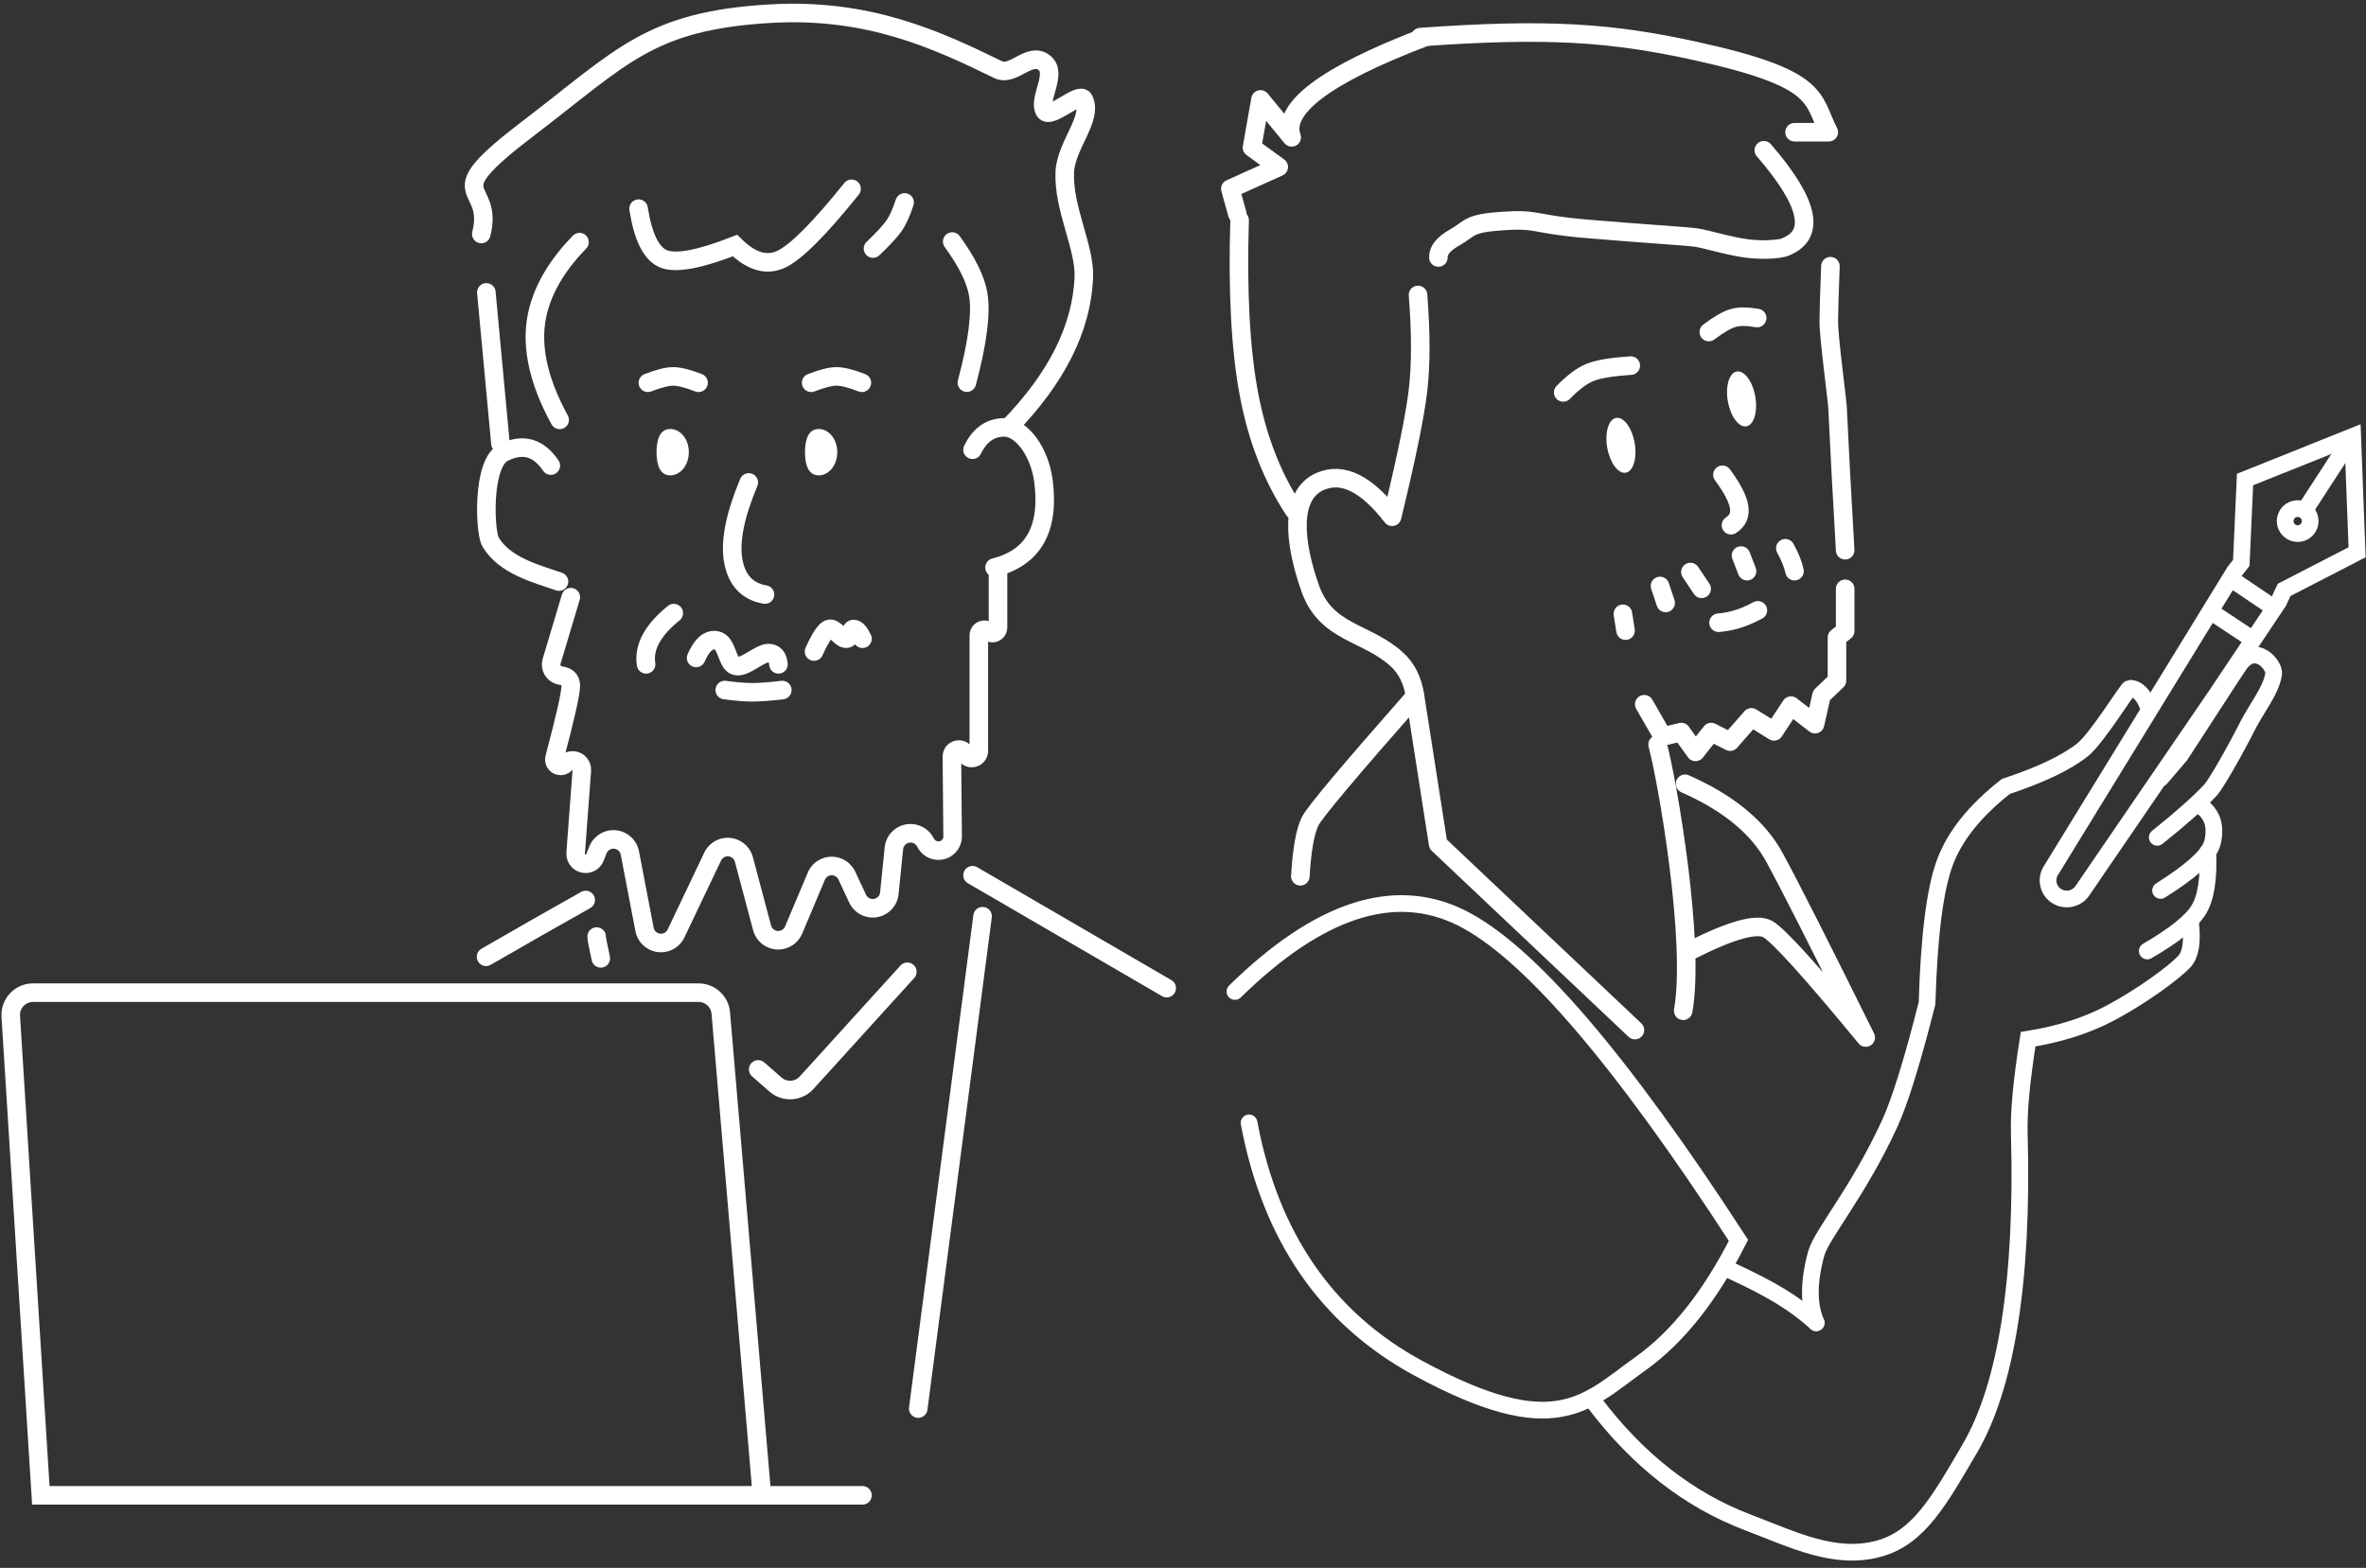 <?xml version="1.0" encoding="UTF-8"?>
<svg width="255px" height="169px" viewBox="0 0 255 169" version="1.1" xmlns="http://www.w3.org/2000/svg" xmlns:xlink="http://www.w3.org/1999/xlink">
    <rect x="0" y="0" width="255" height="169" fill="#333333" stroke="none"/>
    <!-- Generator: Sketch 63.1 (92452) - https://sketch.com -->
    <title>Authors</title>
    <desc>Created with Sketch.</desc>
    <g id="Intro-screen" stroke="none" stroke-width="1" fill="none" fill-rule="evenodd">
        <g id="Artboard-Copy-4" transform="translate(-234, -892)">
            <g id="Authors" transform="translate(235, 893.4)">
                <g id="Fabian">
                    <path d="M63.305,99.553 C63.305,99.764 63.454,100.547 63.752,101.902" id="Path-115" stroke="#FFFFFF" stroke-width="2" stroke-linecap="round"></path>
                    <line x1="97.966" y1="150.429" x2="104.899" y2="97.36" id="Path-116" stroke="#FFFFFF" stroke-width="2" stroke-linecap="round"></line>
                    <line x1="103.816" y1="92.94" x2="124.745" y2="105.111" id="Path-117" stroke="#FFFFFF" stroke-width="2" stroke-linecap="round"></line>
                    <path d="M62.124,95.609 C60.322,96.624 58.579,97.61 56.895,98.567 C55.169,99.547 53.333,100.601 51.385,101.73" id="Path-118" stroke="#FFFFFF" stroke-width="2" stroke-linecap="round"></path>
                    <path d="M80.716,113.872 L82.575,115.499 C83.56,116.361 85.053,116.275 85.933,115.306 L96.789,103.348 L96.789,103.348" id="Path-119" stroke="#FFFFFF" stroke-width="2" stroke-linecap="round"></path>
                    <path d="M79.701,50.6 C78.206,54.173 77.65,57 78.032,59.08 C78.414,61.161 79.553,62.363 81.448,62.687" id="Path-120" stroke="#FFFFFF" stroke-width="2" stroke-linecap="round"></path>
                    <path d="M71.619,64.687 C69.336,66.528 68.342,68.369 68.634,70.21" id="Path-121" stroke="#FFFFFF" stroke-width="2" stroke-linecap="round"></path>
                    <path d="M74.026,69.519 C74.634,68.122 75.352,67.488 76.18,67.615 C77.422,67.806 77.301,70.11 78.284,70.376 C79.266,70.643 80.843,68.996 81.815,68.996 C82.463,68.996 82.825,69.4 82.9,70.21" id="Path-122" stroke="#FFFFFF" stroke-width="2" stroke-linecap="round"></path>
                    <path d="M86.734,68.829 C87.394,67.371 87.924,66.561 88.325,66.401 C88.927,66.16 89.582,67.448 90.186,67.448 C90.791,67.448 90.562,66.401 91.008,66.401 C91.306,66.401 91.622,66.75 91.955,67.448" id="Path-123" stroke="#FFFFFF" stroke-width="2" stroke-linecap="round"></path>
                    <path d="M59.246,61.287 C56.718,60.425 53.381,59.55 51.877,57.032 C51.233,55.955 50.942,48.568 53.247,47.396 C55.317,46.343 57.023,46.807 58.367,48.786" id="Path-124" stroke="#FFFFFF" stroke-width="2" stroke-linecap="round"></path>
                    <path d="M103.816,47.079 C104.595,45.472 105.742,44.668 107.257,44.668 C109.106,44.668 111.049,47.292 111.458,50.435 C112.131,55.604 110.374,58.717 106.186,59.774" id="Path-125" stroke="#FFFFFF" stroke-width="2" stroke-linecap="round"></path>
                    <path d="M86.424,39.859 C87.612,39.401 88.523,39.172 89.157,39.172 C89.792,39.172 90.703,39.401 91.89,39.859" id="Path-126" stroke="#FFFFFF" stroke-width="2" stroke-linecap="round"></path>
                    <path d="M68.824,39.859 C70.012,39.401 70.923,39.172 71.557,39.172 C72.192,39.172 73.103,39.401 74.29,39.859" id="Path-126-Copy" stroke="#FFFFFF" stroke-width="2" stroke-linecap="round"></path>
                    <path d="M59.317,43.858 C56.868,39.391 56.105,35.429 57.029,31.972 C57.7,29.463 59.176,27.039 61.457,24.7" id="Path-127" stroke="#FFFFFF" stroke-width="2" stroke-linecap="round"></path>
                    <path d="M67.824,21.09 C68.313,24.198 69.224,26.008 70.557,26.519 C71.891,27.03 74.442,26.547 78.212,25.07 C79.977,26.812 81.656,27.295 83.248,26.519 C84.84,25.744 87.35,23.22 90.779,18.948" id="Path-128" stroke="#FFFFFF" stroke-width="2" stroke-linecap="round"></path>
                    <path d="M96.501,20.418 C96.142,21.508 95.768,22.337 95.379,22.905 C94.99,23.472 94.227,24.301 93.09,25.392" id="Path-129" stroke="#FFFFFF" stroke-width="2" stroke-linecap="round"></path>
                    <path d="M101.625,24.636 C103.203,26.812 104.134,28.681 104.416,30.244 C104.781,32.256 104.378,35.456 103.208,39.845" id="Path-130" stroke="#FFFFFF" stroke-width="2" stroke-linecap="round"></path>
                    <path d="M52.937,46.41 C52.116,37.646 51.609,32.216 51.417,30.117" id="Path" stroke="#FFFFFF" stroke-width="2" stroke-linecap="round"></path>
                    <path d="M50.872,23.82 C52.337,18.05 45.724,20.215 55.901,12.463 C66.077,4.711 68.969,0.83 82.048,0.072 C92.515,-0.535 99.86,2.82 106.563,6.101 C108.236,6.92 109.986,4.046 111.598,5.405 C112.995,6.583 110.818,9.319 111.598,10.569 C112.191,11.52 115.359,8.403 115.811,9.325 C116.822,11.388 113.883,14.24 113.758,17.148 C113.588,21.102 115.956,25.253 115.811,28.539 C115.57,34.008 112.868,39.384 107.707,44.668" id="Path" stroke="#FFFFFF" stroke-width="2" stroke-linecap="round"></path>
                    <path d="M60.519,62.971 L58.45,69.889 C58.26,70.524 58.621,71.192 59.256,71.382 C59.317,71.401 59.38,71.414 59.444,71.422 C60.16,71.516 60.519,71.877 60.519,72.506 C60.519,73.309 59.935,75.907 58.767,80.3 C58.67,80.665 58.888,81.04 59.253,81.137 C59.509,81.205 59.781,81.119 59.951,80.917 C60.307,80.497 60.937,80.444 61.357,80.8 C61.601,81.007 61.732,81.317 61.708,81.636 L61.042,90.548 C60.998,91.142 61.444,91.66 62.038,91.704 C62.508,91.739 62.946,91.465 63.121,91.027 L63.444,90.214 C63.812,89.291 64.859,88.84 65.782,89.208 C66.353,89.435 66.768,89.937 66.884,90.541 L68.467,98.785 C68.655,99.761 69.598,100.4 70.574,100.213 C71.136,100.105 71.614,99.736 71.86,99.219 L75.809,90.929 C76.236,90.032 77.311,89.651 78.208,90.078 C78.685,90.305 79.038,90.73 79.173,91.24 L81.136,98.612 C81.392,99.573 82.378,100.144 83.338,99.888 C83.876,99.745 84.317,99.361 84.534,98.848 L86.982,93.044 C87.369,92.128 88.424,91.699 89.34,92.085 C89.751,92.259 90.083,92.578 90.272,92.982 L91.43,95.465 C91.851,96.366 92.922,96.755 93.823,96.334 C94.398,96.066 94.789,95.515 94.852,94.884 L95.341,90.037 C95.441,89.048 96.324,88.327 97.313,88.427 C97.889,88.485 98.401,88.817 98.691,89.317 L98.812,89.527 C99.236,90.26 100.173,90.511 100.905,90.087 C101.383,89.811 101.676,89.299 101.671,88.747 L101.593,80.147 C101.589,79.735 101.921,79.397 102.333,79.394 C102.634,79.391 102.908,79.569 103.027,79.846 C103.193,80.234 103.643,80.413 104.031,80.247 C104.312,80.126 104.494,79.85 104.494,79.544 L104.494,67.082 C104.494,66.748 104.764,66.478 105.097,66.478 C105.259,66.478 105.415,66.543 105.528,66.659 C105.762,66.898 106.144,66.902 106.382,66.669 C106.498,66.555 106.563,66.4 106.563,66.237 L106.563,59.774 L106.563,59.774" id="Path-132" stroke="#FFFFFF" stroke-width="2" stroke-linecap="round" stroke-linejoin="round"></path>
                    <path d="M71.5,49.081 C72.881,49.081 74,48.705 74,47.6 C74,46.495 72.881,45.6 71.5,45.6 C70.119,45.6 69,46.495 69,47.6 C69,48.705 70.119,49.081 71.5,49.081 Z" id="Oval" fill="#FFFFFF" transform="translate(71.5, 47.34) rotate(90) translate(-71.5, -47.34) "></path>
                    <path d="M87.5,49.081 C88.881,49.081 90,48.705 90,47.6 C90,46.495 88.881,45.6 87.5,45.6 C86.119,45.6 85,46.495 85,47.6 C85,48.705 86.119,49.081 87.5,49.081 Z" id="Oval-Copy-9" fill="#FFFFFF" transform="translate(87.5, 47.34) rotate(90) translate(-87.5, -47.34) "></path>
                    <path d="M77.114,72.98 C78.268,73.14 79.259,73.22 80.086,73.22 C80.914,73.22 81.989,73.14 83.314,72.98" id="Path-155" stroke="#FFFFFF" stroke-width="2" stroke-linecap="round"></path>
                    <path d="M2.555,105.6 L74.293,105.6 C75.54,105.6 76.579,106.554 76.685,107.796 L81.116,159.781 L81.116,159.781 L3.4,159.781 L0.16,108.15 C0.077,106.827 1.082,105.688 2.405,105.605 C2.455,105.602 2.505,105.6 2.555,105.6 Z" id="Path-158" stroke="#FFFFFF" stroke-width="2"></path>
                    <line x1="81.116" y1="159.781" x2="91.955" y2="159.781" id="Path-163" stroke="#FFFFFF" stroke-width="2" stroke-linecap="round"></line>
                </g>
                <g id="Matej" transform="translate(131.6, 2.108)">
                    <path d="M0.498,103.363 C9.546,94.505 17.669,91.855 24.866,95.413 C32.064,98.971 42.031,110.562 54.767,130.187 C51.727,136.189 48.214,140.615 44.227,143.466 C38.247,147.742 35.07,151.988 20.277,143.977 C10.416,138.636 4.33,129.819 2.02,117.525" id="Path-148" stroke="#FFFFFF" stroke-width="1.8" stroke-linecap="round"></path>
                    <path d="M39.215,147.658 C43.902,153.864 49.415,158.172 55.752,160.582 C60.736,162.477 65.147,164.713 69.886,163.424 C74.186,162.255 76.387,158.298 79.717,152.597 C83.552,146.033 85.488,134.713 85.031,118.649 C84.965,116.327 85.282,112.947 85.983,108.51 C89.31,107.974 92.201,107.065 94.657,105.78 C98.339,103.853 101.853,101.199 102.834,100.125 C103.488,99.409 103.713,98.064 103.507,96.092" id="Path-149" stroke="#FFFFFF" stroke-width="1.8" stroke-linecap="round"></path>
                    <path d="M98.824,99 C101.745,97.304 103.594,95.823 104.369,94.557 C105.145,93.291 105.474,91.217 105.356,88.336" id="Path-150" stroke="#FFFFFF" stroke-width="1.8" stroke-linecap="round"></path>
                    <path d="M53.876,133.409 C56.109,134.435 57.93,135.379 59.339,136.24 C60.749,137.102 62.016,138.046 63.143,139.072" id="Path-151" stroke="#FFFFFF" stroke-width="1.8" stroke-linecap="round"></path>
                    <path d="M63.143,139.072 C62.307,137.184 62.307,134.7 63.143,131.618 C63.703,129.555 67.674,124.994 71.056,117.625 C72.168,115.201 73.513,110.868 75.091,104.626 C75.302,97.46 75.933,92.43 76.984,89.538 C78.035,86.645 80.234,83.887 83.58,81.266 C87.403,79.993 90.166,78.67 91.87,77.298 C93.451,76.025 96.693,70.679 96.943,70.679 C97.845,70.679 98.556,71.569 98.96,72.773" id="Path-152" stroke="#FFFFFF" stroke-width="1.8" stroke-linecap="round"></path>
                    <path d="M100.261,92.473 C103.432,90.481 105.263,88.862 105.752,87.617 C106.009,86.962 106.167,85.653 105.752,84.736 C105.503,84.187 105.148,83.755 104.685,83.442" id="Path-153" stroke="#FFFFFF" stroke-width="1.8" stroke-linecap="round"></path>
                    <path d="M102.191,68.363 L102.146,57.134 L96.416,57.134 L97.995,93.956 C97.979,95.059 98.86,95.966 99.963,95.982 C99.984,95.982 100.004,95.982 100.025,95.982 C101.149,95.964 102.046,95.037 102.028,93.913 C102.027,93.905 102.027,93.897 102.027,93.889 L102.191,68.363 Z" id="Path" stroke="#FFFFFF" stroke-width="1.8" transform="translate(99.304, 76.558) rotate(34) translate(-99.304, -76.558) "></path>
                    <polyline id="Path" stroke="#FFFFFF" stroke-width="1.8" transform="translate(115.684, 51.666) rotate(33) translate(-115.684, -51.666) " points="118.706 61.366 118.497 59.867 122.884 52.185 115.684 41.966 108.484 52.185 113.035 59.936 112.929 61.23"></polyline>
                    <line x1="118.124" y1="43.15" x2="118.124" y2="52.669" id="Path-166" stroke="#FFFFFF" stroke-width="1.8" transform="translate(118.124, 47.909) rotate(33) translate(-118.124, -47.909) "></line>
                    <circle id="Oval" stroke="#FFFFFF" stroke-width="1.8" transform="translate(115.037, 52.66) rotate(33) translate(-115.037, -52.66) " cx="115.037" cy="52.66" r="1.35"></circle>
                    <line x1="105.575" y1="63.73" x2="110.434" y2="64.199" id="Path-157" stroke="#FFFFFF" stroke-width="1.8" transform="translate(108.005, 63.965) rotate(28) translate(-108.005, -63.965) "></line>
                    <path d="M100.287,80.367 C100.755,79.82 101.457,78.999 102.392,77.905 C104.024,75.429 108.38,68.636 108.813,68.055 C110.53,65.75 112.568,68.209 112.447,69.107 C112.208,70.883 110.605,72.836 109.668,74.678 C107.86,78.233 106.088,81.177 105.66,81.635 C104.419,82.966 102.501,84.671 99.904,86.751" id="Path" stroke="#FFFFFF" stroke-width="1.8" stroke-linecap="round"></path>
                    <polyline id="Path-137" stroke="#FFFFFF" stroke-width="2" stroke-linecap="round" stroke-linejoin="round" points="44.611 72.4 46.606 75.877 48.6 75.4 50.138 77.538 51.825 75.4 53.867 76.433 56.161 73.816 58.6 75.325 60.429 72.55 63.017 74.55 63.721 71.445 65.383 69.855 65.383 65.201 66.266 64.515 66.266 59.96"></polyline>
                    <line x1="42.311" y1="62.652" x2="42.595" y2="64.466" id="Path-159" stroke="#FFFFFF" stroke-width="2" stroke-linecap="round"></line>
                    <line x1="46.311" y1="59.652" x2="46.92" y2="61.482" id="Path-159-Copy" stroke="#FFFFFF" stroke-width="2" stroke-linecap="round"></line>
                    <line x1="49.585" y1="58.151" x2="50.798" y2="59.96" id="Path-160" stroke="#FFFFFF" stroke-width="2" stroke-linecap="round"></line>
                    <line x1="55.04" y1="56.374" x2="55.691" y2="58.056" id="Path-161" stroke="#FFFFFF" stroke-width="2" stroke-linecap="round"></line>
                    <path d="M59.817,55.587 C60.335,56.536 60.665,57.359 60.807,58.056" id="Path-162" stroke="#FFFFFF" stroke-width="2" stroke-linecap="round"></path>
                    <path d="M22.425,24.244 C22.388,23.489 22.969,22.773 24.167,22.097 C25.964,21.082 25.553,20.565 29.392,20.31 C33.23,20.055 32.502,20.649 38.376,21.154 C44.25,21.659 49.071,21.936 50.191,22.097 C51.311,22.257 53.768,23.041 55.738,23.283 C57.842,23.542 59.432,23.252 59.6,23.194 C63.179,21.938 62.479,18.435 57.5,12.686" id="Path" stroke="#FFFFFF" stroke-width="2" stroke-linecap="round"></path>
                    <path d="M60.812,10.743 L64.5,10.743 C62.634,7.078 63.777,4.991 50.191,2 C41.134,0.005 34.232,-0.497 20.471,0.492" id="Path" stroke="#FFFFFF" stroke-width="2" stroke-linecap="round" stroke-linejoin="round"></path>
                    <path d="M49.711,98.896 C54.011,96.727 56.747,95.975 57.919,96.638 C59.092,97.301 62.612,101.197 68.482,108.327 C63.68,98.614 60.402,92.143 58.647,88.913 C56.892,85.682 53.68,83.036 49.012,80.975" id="Path-135" stroke="#FFFFFF" stroke-width="2" stroke-linecap="round" stroke-linejoin="round"></path>
                    <path d="M46.052,76.738 C47.149,80.868 50.12,98.05 48.811,105.442" id="Path" stroke="#FFFFFF" stroke-width="2" stroke-linecap="round" stroke-linejoin="round"></path>
                    <path d="M43.608,107.523 C43.602,107.517 36.532,100.836 22.398,87.48 L19.91,71.55 C12.853,79.563 9.086,84.049 8.607,85.007 C8.064,86.095 7.702,88.196 7.547,90.945" id="Path" stroke="#FFFFFF" stroke-width="2" stroke-linecap="round" stroke-linejoin="round"></path>
                    <ellipse id="Oval" fill="#FFFFFF" transform="translate(55.1, 39.492) rotate(-10) translate(-55.1, -39.492) " cx="55.1" cy="39.492" rx="1.5" ry="3"></ellipse>
                    <ellipse id="Oval-Copy-8" fill="#FFFFFF" transform="translate(42.1, 44.492) rotate(-10) translate(-42.1, -44.492) " cx="42.1" cy="44.492" rx="1.5" ry="3"></ellipse>
                    <path d="M35.876,38.792 C36.942,37.696 37.916,36.974 38.797,36.623 C39.679,36.273 41.133,36.032 43.159,35.898" id="Path-138" stroke="#FFFFFF" stroke-width="2" stroke-linecap="round" stroke-linejoin="round"></path>
                    <path d="M51.572,32.282 C52.655,31.465 53.523,30.962 54.177,30.772 C54.831,30.582 55.699,30.582 56.781,30.772" id="Path-139" stroke="#FFFFFF" stroke-width="2" stroke-linecap="round" stroke-linejoin="round"></path>
                    <path d="M53.04,47.671 C54.091,49.093 54.688,50.239 54.832,51.111 C54.976,51.983 54.684,52.648 53.958,53.107" id="Path-140" stroke="#FFFFFF" stroke-width="2" stroke-linecap="round" stroke-linejoin="round"></path>
                    <path d="M52.618,63.616 C53.206,63.563 53.768,63.466 54.305,63.326 C55.1,63.118 55.951,62.769 56.857,62.279" id="Path-141" stroke="#FFFFFF" stroke-width="2" stroke-linecap="round" stroke-linejoin="round"></path>
                    <path d="M0.759,19.574 L4.79616347e-14,16.84 L5.219,14.492 L2.337,12.394 L3.254,7.208 L6.615,11.297 C5.466,8.179 10.249,4.577 20.965,0.492" id="Path-144" stroke="#FFFFFF" stroke-width="2" stroke-linecap="round" stroke-linejoin="round"></path>
                    <path d="M20.23,28.282 C20.551,32.379 20.551,35.803 20.23,38.554 C19.909,41.305 18.978,45.852 17.437,52.195 C14.662,48.603 12.074,47.335 9.673,48.391 C6.324,49.865 6.884,55.021 8.607,59.902 C10.331,64.783 14.627,64.561 17.927,67.549 C19.007,68.527 19.668,69.86 19.91,71.55" id="Path-146" stroke="#FFFFFF" stroke-width="2" stroke-linecap="round" stroke-linejoin="round"></path>
                    <path d="M1,20.226 C0.766,27.916 1.101,34.163 2.005,38.969 C2.908,43.775 4.534,47.949 6.88,51.492" id="Path-2" stroke="#FFFFFF" stroke-width="2" stroke-linecap="round"></path>
                    <path d="M66.266,55.802 C65.904,49.583 65.631,44.458 65.444,40.429 C65.402,39.519 64.488,32.892 64.5,31.094 C64.508,29.991 64.567,28.023 64.678,25.188" id="Path-3" stroke="#FFFFFF" stroke-width="2" stroke-linecap="round"></path>
                </g>
            </g>
        </g>
    </g>
</svg>